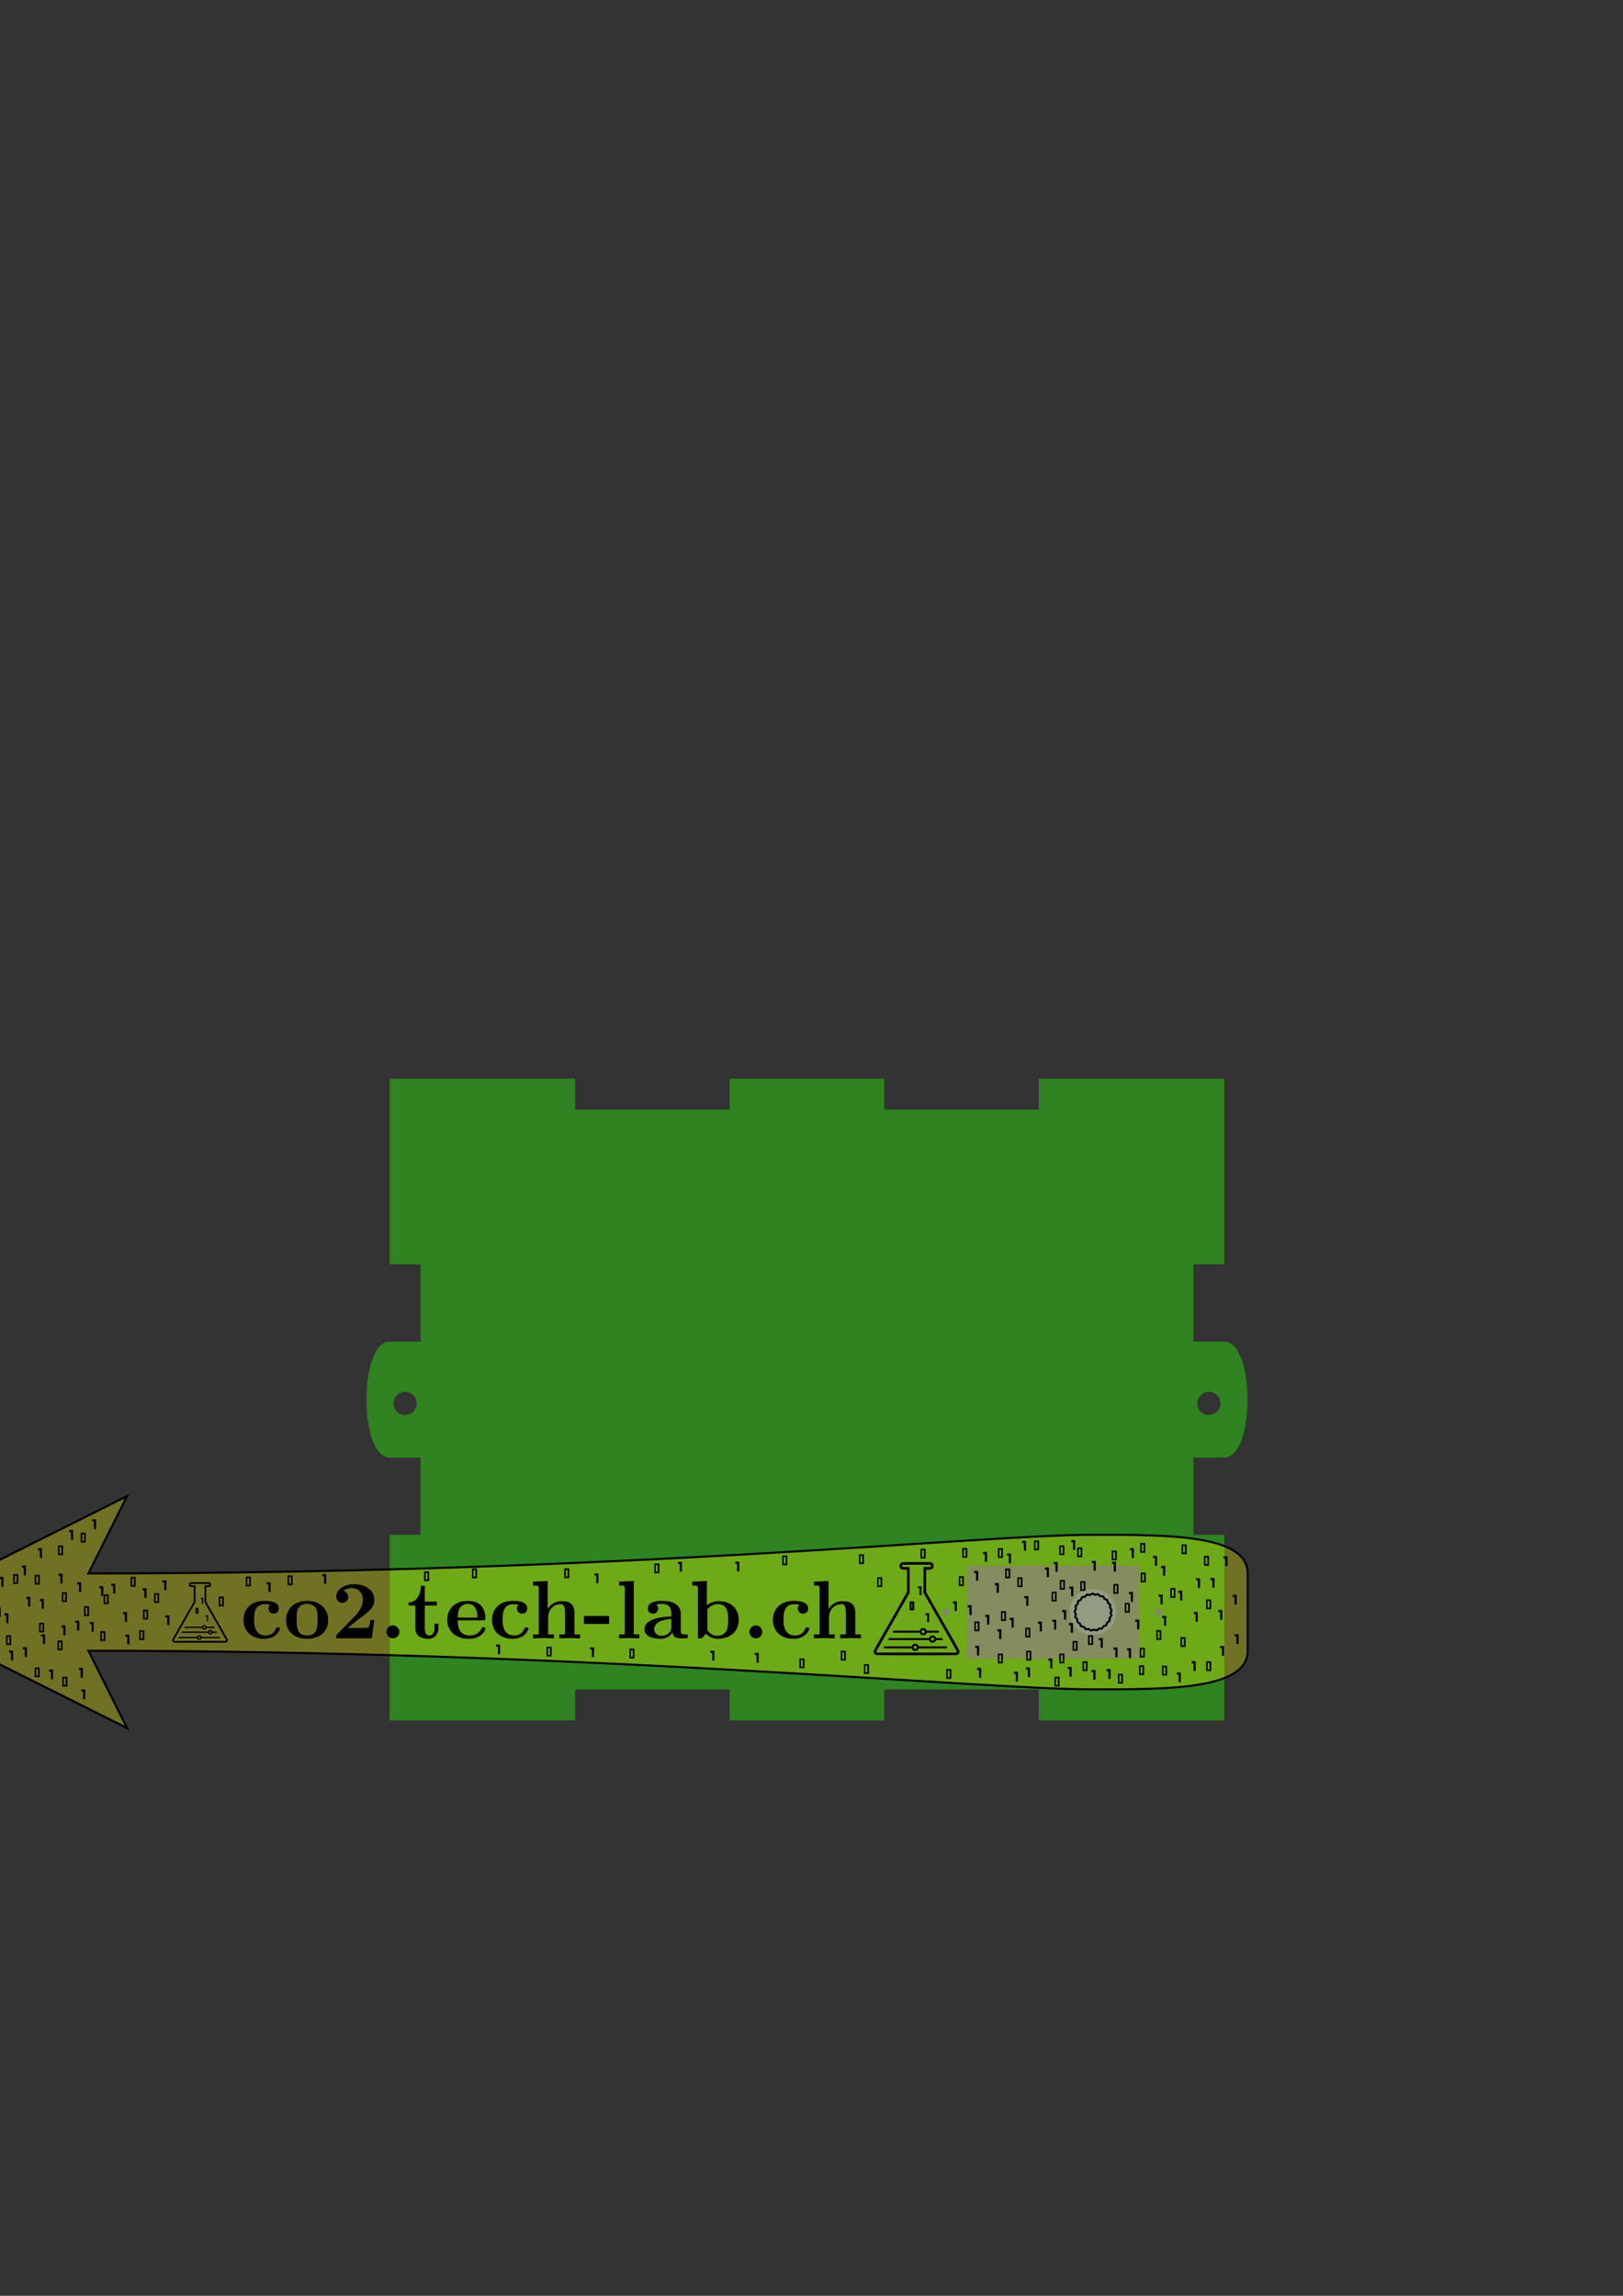 <?xml version="1.0" encoding="UTF-8" standalone="no"?>
<!-- Created with Inkscape (http://www.inkscape.org/) -->

<svg
   xmlns:dc="http://purl.org/dc/elements/1.1/"
   xmlns:cc="http://creativecommons.org/ns#"
   xmlns:rdf="http://www.w3.org/1999/02/22-rdf-syntax-ns#"
   xmlns:svg="http://www.w3.org/2000/svg"
   xmlns="http://www.w3.org/2000/svg"
   xmlns:xlink="http://www.w3.org/1999/xlink"
   xmlns:sodipodi="http://sodipodi.sourceforge.net/DTD/sodipodi-0.dtd"
   xmlns:inkscape="http://www.inkscape.org/namespaces/inkscape"
   width="210mm"
   height="297mm"
   viewBox="0 0 210 297"
   version="1.1"
   id="svg1515"
   inkscape:version="0.92.3 (2405546, 2018-03-11)"
   sodipodi:docname="ziffernblattvorlage.svg">
  <rect x="0" y="0" width="210" height="297" fill="#333333" stroke="none"/>
  <defs
     id="defs1509" />
  <sodipodi:namedview
     id="base"
     pagecolor="#ffffff"
     bordercolor="#666666"
     borderopacity="1.0"
     inkscape:pageopacity="0.0"
     inkscape:pageshadow="2"
     inkscape:zoom="0.98994949"
     inkscape:cx="401.66952"
     inkscape:cy="334.52511"
     inkscape:document-units="mm"
     inkscape:current-layer="layer1"
     showgrid="false"
     inkscape:window-width="1920"
     inkscape:window-height="1021"
     inkscape:window-x="0"
     inkscape:window-y="0"
     inkscape:window-maximized="1" />
  <g
     inkscape:label="Layer 1"
     inkscape:groupmode="layer"
     id="layer1">
    <path
       id="rect2165"
       d="m 50.416,139.556 v 24 h 4 v 10 h -4 c -4,8e-5 -4,15 0,15 h 4 v 10 h -4 v 24 h 4 10 7.789 2.211 v -4 h 20 v 4 h 20 v -4 h 20 v 4 h 10 10 4 v -24 h -4 v -10 h 4 c 4,-4e-5 4,-15 0,-15 h -4 v -10 h 4 v -24 h -4 -10 -10 v 4 h -20 v -4 H 94.416 v 4 h -20 v -4 h -10 -10 z m 2,40.5 c 0.829,-1e-4 1.5,0.672 1.5,1.5 9e-5,0.829 -0.672,1.5 -1.5,1.5 -0.829,9e-5 -1.5,-0.672 -1.5,-1.5 -9e-5,-0.829 0.672,-1.5 1.5,-1.5 z m 104,0 c 0.829,-1.1e-4 1.5,0.672 1.5,1.5 9e-5,0.829 -0.672,1.5 -1.5,1.5 -0.829,9e-5 -1.5,-0.672 -1.5,-1.5 -9e-5,-0.829 0.672,-1.5 1.5,-1.5 z m -31.3,22.5 h 22.3 v 12 h -22.3 z m -2.7,5.5 a 0.5,0.5 0 0 1 0.5,0.5 0.5,0.5 0 0 1 -0.5,0.5 0.5,0.5 0 0 1 -0.5,-0.5 0.5,0.5 0 0 1 0.5,-0.5 z m 27.5,0 a 0.5,0.5 0 0 1 0.5,0.5 0.5,0.5 0 0 1 -0.5,0.5 0.5,0.5 0 0 1 -0.5,-0.5 0.5,0.5 0 0 1 0.5,-0.5 z"
       style="opacity:0.852;fill:#2bee0b;fill-opacity:0.502;fill-rule:evenodd;stroke:none;stroke-width:1;stroke-linecap:round;stroke-linejoin:round;stroke-miterlimit:4;stroke-dasharray:none;stroke-opacity:1"
       inkscape:connector-curvature="0" />
    <g
       id="g842"
       transform="matrix(-1,0,0,1,256.416,91.556)">
      <path
         inkscape:connector-curvature="0"
         id="path834"
         style="opacity:0.852;fill:#7c90ff;fill-opacity:0.498;fill-rule:evenodd;stroke:none;stroke-width:2.6;stroke-linecap:round;stroke-linejoin:round;stroke-miterlimit:4;stroke-dasharray:none;stroke-opacity:1"
         d="m 134.5,117 a 0.5,0.5 0 0 1 -0.5,0.5 0.5,0.5 0 0 1 -0.5,-0.5 0.5,0.5 0 0 1 0.5,-0.5 0.5,0.5 0 0 1 0.5,0.5 z m -27.5,0 a 0.5,0.5 0 0 1 -0.5,0.5 0.5,0.5 0 0 1 -0.5,-0.5 0.5,0.5 0 0 1 0.5,-0.5 0.5,0.5 0 0 1 0.5,0.5 z m 2,-6 h 22.3 v 12 H 109 Z" />
      <circle
         r="3"
         cy="117"
         cx="115"
         id="path836"
         style="opacity:0.852;fill:#7c90ff;fill-opacity:0.498;fill-rule:evenodd;stroke:none;stroke-width:2.6;stroke-linecap:round;stroke-linejoin:round;stroke-miterlimit:4;stroke-dasharray:none;stroke-opacity:1" />
    </g>
    <g
       id="g3770"
       transform="translate(-50.426,-28.851)">
      <path
         sodipodi:nodetypes="cccccccccc"
         inkscape:connector-curvature="0"
         id="path866"
         d="m 36.862,237.399 30,-15 -5,10 c 70,0 115,-5 130,-5 10,0 20,0 20,5 v 10 c 0,5 -10,5 -20,5 -15,0 -65,-5 -130,-5 l 5,10 z"
         style="fill:#fcff00;fill-opacity:0.308;stroke:#000000;stroke-width:0.265px;stroke-linecap:butt;stroke-linejoin:miter;stroke-opacity:1" />
      <g
         transform="translate(16.883,404.79)"
         id="g1385">
        <path
           id="path965"
           style="fill:#000000;stroke-width:0.014"
           d="m 59.67,-168.767 v -0.291 h -0.069 -0.069 v -0.083 -0.083 h 0.152 0.152 v 0.374 0.374 h -0.083 -0.083 z m -0.61,1.192 c 0,-0.199 -0.001,-0.208 -0.028,-0.208 -0.026,0 -0.028,0.009 -0.028,0.208 0,0.199 0.001,0.208 0.028,0.208 0.026,0 0.028,-0.009 0.028,-0.208 z m -0.222,0 v -0.374 h 0.194 0.194 v 0.374 0.374 h -0.194 -0.194 z m 1.469,1.067 v -0.291 h -0.069 -0.069 v -0.083 -0.083 h 0.152 0.152 v 0.374 0.374 h -0.083 -0.083 z m -0.236,1.185 c 0.049,-0.049 0.048,-0.132 -0.004,-0.183 -0.084,-0.084 -0.224,-0.026 -0.224,0.092 0,0.124 0.139,0.179 0.228,0.091 z m -0.228,0.189 c -0.063,-0.029 -0.141,-0.11 -0.154,-0.161 l -0.009,-0.034 H 58.56 57.439 v -0.083 -0.083 h 1.121 1.121 l 0.009,-0.034 c 0.013,-0.051 0.091,-0.133 0.154,-0.161 0.032,-0.015 0.088,-0.025 0.132,-0.025 0.044,0 0.1,0.011 0.132,0.025 0.063,0.029 0.141,0.11 0.154,0.161 l 0.009,0.034 h 0.511 0.511 v 0.083 0.083 h -0.511 -0.511 l -0.009,0.034 c -0.013,0.051 -0.091,0.133 -0.154,0.161 -0.032,0.015 -0.088,0.025 -0.132,0.025 -0.044,0 -0.1,-0.011 -0.132,-0.025 z m 1.018,0.434 c 0.049,-0.049 0.048,-0.132 -0.004,-0.183 -0.084,-0.084 -0.224,-0.026 -0.224,0.092 0,0.124 0.139,0.179 0.228,0.091 z m -0.228,0.189 c -0.063,-0.029 -0.141,-0.11 -0.154,-0.161 l -0.009,-0.034 h -1.703 -1.703 v -0.083 -0.083 h 1.703 1.703 l 0.009,-0.034 c 0.013,-0.051 0.091,-0.133 0.154,-0.161 0.032,-0.015 0.088,-0.025 0.132,-0.025 0.044,0 0.1,0.011 0.132,0.025 0.063,0.029 0.141,0.11 0.154,0.161 l 0.009,0.034 h 0.276 0.276 v 0.083 0.083 h -0.276 -0.276 l -0.009,0.034 c -0.013,0.051 -0.091,0.133 -0.154,0.161 -0.032,0.015 -0.088,0.025 -0.132,0.025 -0.044,0 -0.1,-0.011 -0.132,-0.025 z m -1.227,0.504 c 0.049,-0.049 0.048,-0.132 -0.004,-0.183 -0.084,-0.084 -0.224,-0.026 -0.224,0.092 0,0.124 0.139,0.179 0.228,0.091 z m -0.228,0.189 c -0.063,-0.029 -0.141,-0.11 -0.154,-0.161 l -0.009,-0.034 h -1.169 -1.17 v -0.083 -0.083 h 1.17 1.17 l 0.009,-0.034 c 0.013,-0.051 0.091,-0.133 0.154,-0.161 0.032,-0.015 0.088,-0.025 0.132,-0.025 0.044,0 0.1,0.011 0.132,0.025 0.063,0.029 0.141,0.11 0.154,0.161 l 0.009,0.034 h 1.19 1.19 v 0.083 0.083 H 60.794 59.604 l -0.009,0.034 c -0.013,0.051 -0.091,0.133 -0.154,0.161 -0.032,0.015 -0.088,0.025 -0.132,0.025 -0.044,0 -0.1,-0.011 -0.132,-0.025 z m 3.59,0.13 c 0.019,-0.019 0.034,-0.046 0.034,-0.06 0,-0.015 -0.63,-1.129 -1.4,-2.476 l -1.4,-2.45 v -1.086 -1.086 h 0.285 0.285 l 0.035,-0.035 c 0.041,-0.041 0.037,-0.094 -0.011,-0.134 -0.027,-0.023 -0.103,-0.024 -1.176,-0.024 -1.072,0 -1.149,0.002 -1.176,0.024 -0.048,0.04 -0.052,0.093 -0.011,0.134 l 0.035,0.035 h 0.285 0.285 v 1.086 1.086 l -1.4,2.45 c -0.77,1.347 -1.4,2.462 -1.4,2.476 0,0.015 0.015,0.042 0.034,0.06 l 0.034,0.034 h 3.313 3.313 z m -6.748,0.235 c -0.068,-0.024 -0.139,-0.093 -0.177,-0.17 -0.023,-0.047 -0.028,-0.079 -0.024,-0.146 0.005,-0.085 0.016,-0.104 1.401,-2.528 l 1.396,-2.442 v -0.942 -0.942 H 58.422 c -0.21,0 -0.25,-0.009 -0.329,-0.076 -0.072,-0.061 -0.106,-0.138 -0.106,-0.243 0,-0.141 0.059,-0.232 0.186,-0.29 0.061,-0.028 0.084,-0.028 1.247,-0.028 1.163,0 1.186,4.5e-4 1.247,0.028 0.127,0.058 0.186,0.149 0.186,0.29 0,0.105 -0.034,0.182 -0.106,0.243 -0.079,0.067 -0.119,0.076 -0.329,0.076 h -0.194 v 0.942 0.942 l 1.396,2.442 c 1.385,2.424 1.396,2.443 1.401,2.528 0.004,0.068 -8.67e-4,0.099 -0.025,0.148 -0.038,0.078 -0.122,0.155 -0.19,0.174 -0.037,0.01 -1.079,0.015 -3.393,0.014 -2.805,-4.5e-4 -3.348,-0.003 -3.394,-0.02 z"
           inkscape:connector-curvature="0" />
        <path
           inkscape:connector-curvature="0"
           id="path1363"
           style="font-style:normal;font-variant:normal;font-weight:bold;font-stretch:normal;font-size:medium;line-height:1;font-family:'Latin Modern Roman';-inkscape-font-specification:'Latin Modern Roman,  Bold';letter-spacing:0.1px;word-spacing:0px;fill:#000000;fill-opacity:1;stroke:none;stroke-width:1.002"
           d="m 144.946,-163.998 v -0.502 h -0.737 v -2.767 c 0,-1.122 -0.577,-1.538 -1.645,-1.538 -1.026,0 -1.571,0.62 -1.806,1.026 h -0.011 v -3.633 l -1.891,0.086 v 0.502 c 0.662,0 0.737,0 0.737,0.417 v 5.908 h -0.737 v 0.502 l 1.346,-0.032 1.346,0.032 v -0.502 h -0.737 v -2.233 c 0,-1.165 0.919,-1.688 1.592,-1.688 0.363,0 0.588,0.224 0.588,1.036 v 2.885 h -0.737 v 0.502 l 1.346,-0.032 z m -6.697,-1.25 c 0,-0.15 -0.15,-0.15 -0.256,-0.15 -0.192,0 -0.203,0.021 -0.256,0.16 -0.278,0.673 -0.791,0.876 -1.335,0.876 -1.485,0 -1.485,-1.571 -1.485,-2.062 0,-0.598 0,-1.987 1.378,-1.987 0.374,0 0.556,0.032 0.694,0.064 -0.192,0.171 -0.214,0.395 -0.214,0.491 0,0.47 0.374,0.673 0.662,0.673 0.331,0 0.673,-0.224 0.673,-0.673 0,-0.919 -1.239,-0.983 -1.859,-0.983 -1.912,0 -2.703,1.229 -2.703,2.468 0,1.421 1.004,2.436 2.65,2.436 1.731,0 2.051,-1.239 2.051,-1.314 z m -6.076,0.417 c 0,-0.459 -0.374,-0.833 -0.833,-0.833 -0.459,0 -0.833,0.374 -0.833,0.833 0,0.459 0.374,0.833 0.833,0.833 0.459,0 0.833,-0.374 0.833,-0.833 z m -3.045,-1.549 c 0,-1.421 -1.004,-2.425 -2.553,-2.425 -0.78,0 -1.314,0.31 -1.571,0.524 v -3.13 l -1.891,0.086 v 0.502 c 0.662,0 0.737,0 0.737,0.417 v 6.41 h 0.502 c 0.171,-0.203 0.353,-0.395 0.524,-0.598 0.086,0.086 0.609,0.662 1.56,0.662 1.592,0 2.692,-0.962 2.692,-2.447 z m -1.368,0 c 0,0.502 0,1.09 -0.278,1.506 -0.31,0.438 -0.801,0.556 -1.143,0.556 -0.748,0 -1.165,-0.577 -1.271,-0.737 v -2.682 c 0.288,-0.374 0.801,-0.684 1.389,-0.684 1.303,0 1.303,1.293 1.303,2.041 z m -5.203,2.126 c 0,-0.246 -0.139,-0.246 -0.278,-0.246 -0.652,-0.011 -0.652,-0.15 -0.652,-0.395 v -2.297 c 0,-0.951 -0.759,-1.645 -2.35,-1.645 -0.609,0 -1.912,0.043 -1.912,0.983 0,0.47 0.374,0.673 0.662,0.673 0.331,0 0.673,-0.224 0.673,-0.673 0,-0.321 -0.203,-0.502 -0.235,-0.524 0.299,-0.064 0.641,-0.075 0.769,-0.075 0.801,0 1.175,0.449 1.175,1.261 v 0.363 c -0.759,0.032 -3.472,0.128 -3.472,1.677 0,1.026 1.325,1.218 2.062,1.218 0.855,0 1.357,-0.438 1.592,-0.887 0,0.331 0,0.823 1.111,0.823 h 0.513 c 0.214,0 0.342,0 0.342,-0.256 z m -2.147,-1.229 c 0,1.026 -0.983,1.165 -1.25,1.165 -0.545,0 -0.972,-0.374 -0.972,-0.844 0,-1.154 1.688,-1.303 2.222,-1.336 z m -4.132,1.485 v -0.502 h -0.737 v -6.913 l -1.891,0.086 v 0.502 c 0.662,0 0.737,0 0.737,0.417 v 5.908 h -0.737 v 0.502 l 1.314,-0.032 z m -3.923,-1.859 v -1.036 h -3.259 v 1.036 z m -3.751,1.859 v -0.502 h -0.737 v -2.767 c 0,-1.122 -0.577,-1.538 -1.645,-1.538 -1.026,0 -1.571,0.62 -1.806,1.026 h -0.011 v -3.633 l -1.891,0.086 v 0.502 c 0.662,0 0.737,0 0.737,0.417 v 5.908 h -0.737 v 0.502 l 1.346,-0.032 1.346,0.032 v -0.502 h -0.737 v -2.233 c 0,-1.165 0.919,-1.688 1.592,-1.688 0.363,0 0.588,0.224 0.588,1.036 v 2.885 h -0.737 v 0.502 l 1.346,-0.032 z m -6.697,-1.25 c 0,-0.15 -0.15,-0.15 -0.256,-0.15 -0.192,0 -0.203,0.021 -0.256,0.16 -0.278,0.673 -0.791,0.876 -1.335,0.876 -1.485,0 -1.485,-1.571 -1.485,-2.062 0,-0.598 0,-1.987 1.378,-1.987 0.374,0 0.556,0.032 0.694,0.064 -0.192,0.171 -0.214,0.395 -0.214,0.491 0,0.47 0.374,0.673 0.662,0.673 0.331,0 0.673,-0.224 0.673,-0.673 0,-0.919 -1.239,-0.983 -1.859,-0.983 -1.912,0 -2.703,1.229 -2.703,2.468 0,1.421 1.004,2.436 2.65,2.436 1.731,0 2.051,-1.239 2.051,-1.314 z m -5.563,0 c 0,-0.192 -0.203,-0.192 -0.256,-0.192 -0.182,0 -0.203,0.053 -0.267,0.224 -0.224,0.513 -0.833,0.855 -1.528,0.855 -1.506,0 -1.517,-1.421 -1.517,-1.966 h 3.227 c 0.235,0 0.342,0 0.342,-0.288 0,-0.331 -0.064,-1.111 -0.598,-1.645 -0.395,-0.385 -0.962,-0.577 -1.699,-0.577 -1.709,0 -2.639,1.1 -2.639,2.436 0,1.432 1.068,2.468 2.789,2.468 1.688,0 2.147,-1.133 2.147,-1.314 z m -1.015,-1.432 h -2.553 c 0.021,-0.417 0.032,-0.865 0.256,-1.218 0.278,-0.427 0.705,-0.556 1.015,-0.556 1.25,0 1.271,1.4 1.282,1.774 z m -5.06,1.357 v -0.566 h -0.502 v 0.545 c 0,0.727 -0.342,0.983 -0.641,0.983 -0.62,0 -0.62,-0.684 -0.62,-0.93 v -2.949 h 1.56 v -0.502 h -1.56 v -2.041 h -0.502 c -0.011,1.068 -0.534,2.126 -1.592,2.158 v 0.385 h 0.876 v 2.927 c 0,1.143 0.93,1.378 1.688,1.378 0.812,0 1.293,-0.609 1.293,-1.389 z m -5.051,0.491 c 0,-0.459 -0.374,-0.833 -0.833,-0.833 -0.459,0 -0.833,0.374 -0.833,0.833 0,0.459 0.374,0.833 0.833,0.833 0.459,0 0.833,-0.374 0.833,-0.833 z m -3.244,-1.538 h -0.502 c -0.032,0.214 -0.128,0.897 -0.278,0.972 -0.118,0.064 -0.919,0.064 -1.09,0.064 h -1.571 c 0.502,-0.417 1.058,-0.876 1.538,-1.229 1.218,-0.897 1.902,-1.4 1.902,-2.415 0,-1.229 -1.111,-2.019 -2.618,-2.019 -1.293,0 -2.297,0.662 -2.297,1.624 0,0.63 0.513,0.791 0.769,0.791 0.342,0 0.769,-0.235 0.769,-0.769 0,-0.556 -0.449,-0.727 -0.609,-0.769 0.31,-0.256 0.716,-0.374 1.1,-0.374 0.919,0 1.41,0.727 1.41,1.528 0,0.737 -0.406,1.464 -1.154,2.222 l -2.147,2.19 c -0.139,0.128 -0.139,0.15 -0.139,0.363 v 0.192 h 4.583 z m -5.968,0.043 c 0,-1.432 -0.983,-2.511 -2.724,-2.511 -1.752,0 -2.724,1.09 -2.724,2.511 0,1.325 0.94,2.393 2.724,2.393 1.795,0 2.724,-1.079 2.724,-2.393 z m -1.368,-0.118 c 0,0.93 0,2.083 -1.357,2.083 -1.357,0 -1.357,-1.154 -1.357,-2.083 0,-0.481 0,-1.026 0.182,-1.389 0.203,-0.395 0.652,-0.62 1.175,-0.62 0.449,0 0.897,0.171 1.133,0.545 0.224,0.363 0.224,0.951 0.224,1.464 z m -4.884,1.197 c 0,-0.15 -0.15,-0.15 -0.256,-0.15 -0.192,0 -0.203,0.021 -0.256,0.16 -0.278,0.673 -0.791,0.876 -1.336,0.876 -1.485,0 -1.485,-1.571 -1.485,-2.062 0,-0.598 0,-1.987 1.378,-1.987 0.374,0 0.556,0.032 0.694,0.064 -0.192,0.171 -0.214,0.395 -0.214,0.491 0,0.47 0.374,0.673 0.662,0.673 0.331,0 0.673,-0.224 0.673,-0.673 0,-0.919 -1.239,-0.983 -1.859,-0.983 -1.912,0 -2.703,1.229 -2.703,2.468 0,1.421 1.004,2.436 2.65,2.436 1.731,0 2.051,-1.239 2.051,-1.314 z" />
        <use
           x="0"
           y="0"
           xlink:href="#path965"
           id="use1329"
           transform="matrix(1.54,0,0,1.54,60.631,89.882)"
           width="100%"
           height="100%" />
      </g>
      <use
         transform="translate(-141.982,-9.234)"
         height="100%"
         width="100%"
         y="0"
         x="0"
         xlink:href="#path951"
         inkscape:spray-origin="#path951"
         id="use1395" />
      <use
         transform="translate(-141.752,-2.674)"
         height="100%"
         width="100%"
         y="0"
         x="0"
         xlink:href="#path951"
         inkscape:spray-origin="#path951"
         id="use1397" />
      <use
         transform="translate(-143.502,-2.949)"
         height="100%"
         width="100%"
         y="0"
         x="0"
         xlink:href="#path951"
         inkscape:spray-origin="#path951"
         id="use1399" />
      <use
         transform="translate(-139.328,-5.933)"
         height="100%"
         width="100%"
         y="0"
         x="0"
         xlink:href="#path951"
         inkscape:spray-origin="#path951"
         id="use1401" />
      <use
         transform="translate(-136.912,-4.828)"
         height="100%"
         width="100%"
         y="0"
         x="0"
         xlink:href="#path951"
         inkscape:spray-origin="#path951"
         id="use1403" />
      <use
         transform="translate(-157.311,-1.858)"
         height="100%"
         width="100%"
         y="0"
         x="0"
         xlink:href="#path951"
         inkscape:spray-origin="#path951"
         id="use1405" />
      <use
         transform="translate(-147.982,2.029)"
         height="100%"
         width="100%"
         y="0"
         x="0"
         xlink:href="#path951"
         inkscape:spray-origin="#path951"
         id="use1407" />
      <use
         transform="translate(-152.88,0.117)"
         height="100%"
         width="100%"
         y="0"
         x="0"
         xlink:href="#path951"
         inkscape:spray-origin="#path951"
         id="use1409" />
      <use
         transform="translate(-151.243,-3.67)"
         height="100%"
         width="100%"
         y="0"
         x="0"
         xlink:href="#path951"
         inkscape:spray-origin="#path951"
         id="use1411" />
      <use
         transform="translate(-145.717,4.011)"
         height="100%"
         width="100%"
         y="0"
         x="0"
         xlink:href="#path951"
         inkscape:spray-origin="#path951"
         id="use1413" />
      <use
         transform="translate(-143.925,3.574)"
         height="100%"
         width="100%"
         y="0"
         x="0"
         xlink:href="#path951"
         inkscape:spray-origin="#path951"
         id="use1415" />
      <use
         transform="translate(-146.966,-5.516)"
         height="100%"
         width="100%"
         y="0"
         x="0"
         xlink:href="#path951"
         inkscape:spray-origin="#path951"
         id="use1417" />
      <use
         transform="translate(-150.907,2.179)"
         height="100%"
         width="100%"
         y="0"
         x="0"
         xlink:href="#path951"
         inkscape:spray-origin="#path951"
         id="use1419" />
      <use
         transform="translate(-137.954,-11.592)"
         height="100%"
         width="100%"
         y="0"
         x="0"
         xlink:href="#path951"
         inkscape:spray-origin="#path951"
         id="use1421" />
      <use
         transform="translate(-144.054,-6.983)"
         height="100%"
         width="100%"
         y="0"
         x="0"
         xlink:href="#path951"
         inkscape:spray-origin="#path951"
         id="use1423" />
      <use
         transform="translate(-138.942,0.755)"
         height="100%"
         width="100%"
         y="0"
         x="0"
         xlink:href="#path951"
         inkscape:spray-origin="#path951"
         id="use1425" />
      <use
         transform="translate(-136.385,9.035)"
         height="100%"
         width="100%"
         y="0"
         x="0"
         xlink:href="#path951"
         inkscape:spray-origin="#path951"
         id="use1427" />
      <use
         transform="translate(-136.701,6.257)"
         height="100%"
         width="100%"
         y="0"
         x="0"
         xlink:href="#path951"
         inkscape:spray-origin="#path951"
         id="use1429" />
      <use
         transform="translate(-130.982,-0.971)"
         height="100%"
         width="100%"
         y="0"
         x="0"
         xlink:href="#path951"
         inkscape:spray-origin="#path951"
         id="use1431" />
      <use
         transform="translate(-137.161,0.141)"
         height="100%"
         width="100%"
         y="0"
         x="0"
         xlink:href="#path951"
         inkscape:spray-origin="#path951"
         id="use1433" />
      <use
         transform="translate(-128.454,-4.054)"
         height="100%"
         width="100%"
         y="0"
         x="0"
         xlink:href="#path951"
         inkscape:spray-origin="#path951"
         id="use1435" />
      <use
         transform="translate(-130.675,1.944)"
         height="100%"
         width="100%"
         y="0"
         x="0"
         xlink:href="#path951"
         inkscape:spray-origin="#path951"
         id="use1437" />
      <use
         transform="translate(-125.889,-5.079)"
         height="100%"
         width="100%"
         y="0"
         x="0"
         xlink:href="#path951"
         inkscape:spray-origin="#path951"
         id="use1439" />
      <use
         transform="translate(-132.497,-4.633)"
         height="100%"
         width="100%"
         y="0"
         x="0"
         xlink:href="#path951"
         inkscape:spray-origin="#path951"
         id="use1441" />
      <use
         transform="translate(-140.553,6.461)"
         height="100%"
         width="100%"
         y="0"
         x="0"
         xlink:href="#path951"
         inkscape:spray-origin="#path951"
         id="use1443" />
      <use
         transform="translate(-141.582,1.912)"
         height="100%"
         width="100%"
         y="0"
         x="0"
         xlink:href="#path951"
         inkscape:spray-origin="#path951"
         id="use1445" />
      <use
         transform="translate(-135.293,0.306)"
         height="100%"
         width="100%"
         y="0"
         x="0"
         xlink:href="#path951"
         inkscape:spray-origin="#path951"
         id="use1447" />
      <use
         transform="translate(-148.737,-5.982)"
         height="100%"
         width="100%"
         y="0"
         x="0"
         xlink:href="#path951"
         inkscape:spray-origin="#path951"
         id="use1449" />
      <use
         transform="translate(-134.982,-12.971)"
         height="100%"
         width="100%"
         y="0"
         x="0"
         xlink:href="#path951"
         inkscape:spray-origin="#path951"
         id="use1451" />
      <use
         transform="translate(-146.326,-0.806)"
         height="100%"
         width="100%"
         y="0"
         x="0"
         xlink:href="#path951"
         inkscape:spray-origin="#path951"
         id="use1453" />
      <use
         transform="translate(-5.668,6.521)"
         height="100%"
         width="100%"
         y="0"
         x="0"
         xlink:href="#path951"
         inkscape:spray-origin="#path951"
         id="use1455" />
      <use
         transform="translate(-10.746,0.019)"
         height="100%"
         width="100%"
         y="0"
         x="0"
         xlink:href="#path951"
         inkscape:spray-origin="#path951"
         id="use1457" />
      <use
         transform="translate(5.367,6.846)"
         height="100%"
         width="100%"
         y="0"
         x="0"
         xlink:href="#path951"
         inkscape:spray-origin="#path951"
         id="use1461" />
      <use
         transform="translate(7.289,5.379)"
         height="100%"
         width="100%"
         y="0"
         x="0"
         xlink:href="#path951"
         inkscape:spray-origin="#path951"
         id="use1463" />
      <use
         transform="translate(10.962,3.423)"
         height="100%"
         width="100%"
         y="0"
         x="0"
         xlink:href="#path951"
         inkscape:spray-origin="#path951"
         id="use1465" />
      <use
         transform="translate(7.562,-0.985)"
         height="100%"
         width="100%"
         y="0"
         x="0"
         xlink:href="#path951"
         inkscape:spray-origin="#path951"
         id="use1467" />
      <use
         transform="translate(12.852,1.902)"
         height="100%"
         width="100%"
         y="0"
         x="0"
         xlink:href="#path951"
         inkscape:spray-origin="#path951"
         id="use1469" />
      <use
         transform="translate(5.556,-3.733)"
         height="100%"
         width="100%"
         y="0"
         x="0"
         xlink:href="#path951"
         inkscape:spray-origin="#path951"
         id="use1471" />
      <use
         transform="translate(3.474,-0.471)"
         height="100%"
         width="100%"
         y="0"
         x="0"
         xlink:href="#path951"
         inkscape:spray-origin="#path951"
         id="use1473" />
      <use
         transform="translate(10.737,-1.231)"
         height="100%"
         width="100%"
         y="0"
         x="0"
         xlink:href="#path951"
         inkscape:spray-origin="#path951"
         id="use1475" />
      <use
         transform="translate(-11.247,5.039)"
         height="100%"
         width="100%"
         y="0"
         x="0"
         xlink:href="#path951"
         inkscape:spray-origin="#path951"
         id="use1479" />
      <use
         transform="translate(-4.724,2.398)"
         height="100%"
         width="100%"
         y="0"
         x="0"
         xlink:href="#path951"
         inkscape:spray-origin="#path951"
         id="use1481" />
      <use
         transform="translate(-8.757,6.119)"
         height="100%"
         width="100%"
         y="0"
         x="0"
         xlink:href="#path951"
         inkscape:spray-origin="#path951"
         id="use1483" />
      <use
         transform="translate(3.018,-3.234)"
         height="100%"
         width="100%"
         y="0"
         x="0"
         xlink:href="#path951"
         inkscape:spray-origin="#path951"
         id="use1485" />
      <use
         transform="translate(-5.636,-7.593)"
         height="100%"
         width="100%"
         y="0"
         x="0"
         xlink:href="#path951"
         inkscape:spray-origin="#path951"
         id="use1489" />
      <use
         transform="translate(-8.536,-4.276)"
         height="100%"
         width="100%"
         y="0"
         x="0"
         xlink:href="#path951"
         inkscape:spray-origin="#path951"
         id="use1491" />
      <use
         transform="translate(-8.295,-10.28)"
         height="100%"
         width="100%"
         y="0"
         x="0"
         xlink:href="#path951"
         inkscape:spray-origin="#path951"
         id="use1493" />
      <use
         transform="translate(-8.588,0.441)"
         height="100%"
         width="100%"
         y="0"
         x="0"
         xlink:href="#path951"
         inkscape:spray-origin="#path951"
         id="use1495" />
      <use
         transform="translate(-12.6,0.267)"
         height="100%"
         width="100%"
         y="0"
         x="0"
         xlink:href="#path951"
         inkscape:spray-origin="#path951"
         id="use1497" />
      <use
         transform="translate(-14.355,-3.038)"
         height="100%"
         width="100%"
         y="0"
         x="0"
         xlink:href="#path951"
         inkscape:spray-origin="#path951"
         id="use1499" />
      <use
         transform="translate(-18.178,-4.719)"
         height="100%"
         width="100%"
         y="0"
         x="0"
         xlink:href="#path951"
         inkscape:spray-origin="#path951"
         id="use1501" />
      <use
         transform="translate(-10.567,-7.45)"
         height="100%"
         width="100%"
         y="0"
         x="0"
         xlink:href="#path951"
         inkscape:spray-origin="#path951"
         id="use1503" />
      <use
         transform="translate(-16.601,-8.552)"
         height="100%"
         width="100%"
         y="0"
         x="0"
         xlink:href="#path951"
         inkscape:spray-origin="#path951"
         id="use1505" />
      <use
         transform="translate(-16.254,-0.231)"
         height="100%"
         width="100%"
         y="0"
         x="0"
         xlink:href="#path951"
         inkscape:spray-origin="#path951"
         id="use1507" />
      <use
         transform="translate(-17.851,1.254)"
         height="100%"
         width="100%"
         y="0"
         x="0"
         xlink:href="#path951"
         inkscape:spray-origin="#path951"
         id="use1509" />
      <use
         transform="translate(3.346,-6.943)"
         height="100%"
         width="100%"
         y="0"
         x="0"
         xlink:href="#path951"
         inkscape:spray-origin="#path951"
         id="use1515" />
      <use
         transform="translate(11.411,-8.174)"
         height="100%"
         width="100%"
         y="0"
         x="0"
         xlink:href="#path951"
         inkscape:spray-origin="#path951"
         id="use1517" />
      <use
         transform="translate(9.727,-5.385)"
         height="100%"
         width="100%"
         y="0"
         x="0"
         xlink:href="#path951"
         inkscape:spray-origin="#path951"
         id="use1519" />
      <use
         transform="translate(-3.724,6.398)"
         height="100%"
         width="100%"
         y="0"
         x="0"
         xlink:href="#path951"
         inkscape:spray-origin="#path951"
         id="use1523" />
      <use
         transform="translate(-9.467,-1.251)"
         height="100%"
         width="100%"
         y="0"
         x="0"
         xlink:href="#path951"
         inkscape:spray-origin="#path951"
         id="use1525" />
      <use
         transform="translate(-15.701,6.749)"
         height="100%"
         width="100%"
         y="0"
         x="0"
         xlink:href="#path951"
         inkscape:spray-origin="#path951"
         id="use1527" />
      <use
         transform="translate(-20.724,3.398)"
         height="100%"
         width="100%"
         y="0"
         x="0"
         xlink:href="#path951"
         inkscape:spray-origin="#path951"
         id="use1529" />
      <use
         transform="translate(-20.458,6.253)"
         height="100%"
         width="100%"
         y="0"
         x="0"
         xlink:href="#path951"
         inkscape:spray-origin="#path951"
         id="use1531" />
      <use
         transform="translate(-19.414,-0.618)"
         height="100%"
         width="100%"
         y="0"
         x="0"
         xlink:href="#path951"
         inkscape:spray-origin="#path951"
         id="use1533" />
      <use
         transform="translate(-14.144,6.187)"
         height="100%"
         width="100%"
         y="0"
         x="0"
         xlink:href="#path951"
         inkscape:spray-origin="#path951"
         id="use1535" />
      <use
         transform="translate(-21.697,-1.854)"
         height="100%"
         width="100%"
         y="0"
         x="0"
         xlink:href="#path951"
         inkscape:spray-origin="#path951"
         id="use1537" />
      <use
         transform="translate(-20.849,-6.299)"
         height="100%"
         width="100%"
         y="0"
         x="0"
         xlink:href="#path951"
         inkscape:spray-origin="#path951"
         id="use1539" />
      <use
         transform="translate(-23.609,-2.358)"
         height="100%"
         width="100%"
         y="0"
         x="0"
         xlink:href="#path951"
         inkscape:spray-origin="#path951"
         id="use1541" />
      <use
         transform="translate(-11.701,-6.743)"
         height="100%"
         width="100%"
         y="0"
         x="0"
         xlink:href="#path951"
         inkscape:spray-origin="#path951"
         id="use1543" />
      <use
         transform="translate(-19.701,-8.743)"
         height="100%"
         width="100%"
         y="0"
         x="0"
         xlink:href="#path951"
         inkscape:spray-origin="#path951"
         id="use1545" />
      <use
         transform="translate(-14.66,-10.175)"
         height="100%"
         width="100%"
         y="0"
         x="0"
         xlink:href="#path951"
         inkscape:spray-origin="#path951"
         id="use1547" />
      <use
         transform="translate(12.607,-3.203)"
         height="100%"
         width="100%"
         y="0"
         x="0"
         xlink:href="#path951"
         inkscape:spray-origin="#path951"
         id="use1549" />
      <use
         transform="translate(7.858,-5.353)"
         height="100%"
         width="100%"
         y="0"
         x="0"
         xlink:href="#path951"
         inkscape:spray-origin="#path951"
         id="use1551" />
      <use
         transform="translate(-146.602,-3.884)"
         height="100%"
         width="100%"
         y="0"
         x="0"
         xlink:href="#path961"
         inkscape:spray-origin="#path961"
         id="use1553" />
      <use
         transform="translate(-142.901,0.278)"
         height="100%"
         width="100%"
         y="0"
         x="0"
         xlink:href="#path961"
         inkscape:spray-origin="#path961"
         id="use1555" />
      <use
         transform="translate(-139.382,-9.446)"
         height="100%"
         width="100%"
         y="0"
         x="0"
         xlink:href="#path961"
         inkscape:spray-origin="#path961"
         id="use1557" />
      <use
         transform="translate(-136.52,-7.639)"
         height="100%"
         width="100%"
         y="0"
         x="0"
         xlink:href="#path961"
         inkscape:spray-origin="#path961"
         id="use1559" />
      <use
         transform="translate(-142.893,-11.704)"
         height="100%"
         width="100%"
         y="0"
         x="0"
         xlink:href="#path961"
         inkscape:spray-origin="#path961"
         id="use1561" />
      <use
         transform="translate(-145.672,-11.792)"
         height="100%"
         width="100%"
         y="0"
         x="0"
         xlink:href="#path961"
         inkscape:spray-origin="#path961"
         id="use1563" />
      <use
         transform="translate(-150.602,-7.147)"
         height="100%"
         width="100%"
         y="0"
         x="0"
         xlink:href="#path961"
         inkscape:spray-origin="#path961"
         id="use1565" />
      <use
         transform="translate(-154.948,-8.515)"
         height="100%"
         width="100%"
         y="0"
         x="0"
         xlink:href="#path961"
         inkscape:spray-origin="#path961"
         id="use1567" />
      <use
         transform="translate(-142.322,-5.515)"
         height="100%"
         width="100%"
         y="0"
         x="0"
         xlink:href="#path961"
         inkscape:spray-origin="#path961"
         id="use1569" />
      <use
         transform="translate(-136.948,-17.147)"
         height="100%"
         width="100%"
         y="0"
         x="0"
         xlink:href="#path961"
         inkscape:spray-origin="#path961"
         id="use1571" />
      <use
         transform="translate(-139.878,-15.503)"
         height="100%"
         width="100%"
         y="0"
         x="0"
         xlink:href="#path961"
         inkscape:spray-origin="#path961"
         id="use1573" />
      <use
         transform="translate(-147.948,-7.515)"
         height="100%"
         width="100%"
         y="0"
         x="0"
         xlink:href="#path961"
         inkscape:spray-origin="#path961"
         id="use1575" />
      <use
         transform="translate(-139.322,1.485)"
         height="100%"
         width="100%"
         y="0"
         x="0"
         xlink:href="#path961"
         inkscape:spray-origin="#path961"
         id="use1577" />
      <use
         transform="translate(-139.947,-3.199)"
         height="100%"
         width="100%"
         y="0"
         x="0"
         xlink:href="#path961"
         inkscape:spray-origin="#path961"
         id="use1579" />
      <use
         transform="translate(-134.405,-4.405)"
         height="100%"
         width="100%"
         y="0"
         x="0"
         xlink:href="#path961"
         inkscape:spray-origin="#path961"
         id="use1581" />
      <use
         transform="translate(-133.971,-9.17)"
         height="100%"
         width="100%"
         y="0"
         x="0"
         xlink:href="#path961"
         inkscape:spray-origin="#path961"
         id="use1583" />
      <use
         transform="translate(-129.366,-4.522)"
         height="100%"
         width="100%"
         y="0"
         x="0"
         xlink:href="#path961"
         inkscape:spray-origin="#path961"
         id="use1585" />
      <use
         transform="translate(-127.448,-9.331)"
         height="100%"
         width="100%"
         y="0"
         x="0"
         xlink:href="#path961"
         inkscape:spray-origin="#path961"
         id="use1587" />
      <use
         transform="translate(-130.491,-11.434)"
         height="100%"
         width="100%"
         y="0"
         x="0"
         xlink:href="#path961"
         inkscape:spray-origin="#path961"
         id="use1589" />
      <use
         transform="translate(-6.598,-3.9)"
         height="100%"
         width="100%"
         y="0"
         x="0"
         xlink:href="#path961"
         inkscape:spray-origin="#path961"
         id="use1591" />
      <use
         transform="translate(-18.275,-1.515)"
         height="100%"
         width="100%"
         y="0"
         x="0"
         xlink:href="#path961"
         inkscape:spray-origin="#path961"
         id="use1593" />
      <use
         transform="translate(-10.322,-1.515)"
         height="100%"
         width="100%"
         y="0"
         x="0"
         xlink:href="#path961"
         inkscape:spray-origin="#path961"
         id="use1595" />
      <use
         transform="translate(-8.602,-3.147)"
         height="100%"
         width="100%"
         y="0"
         x="0"
         xlink:href="#path961"
         inkscape:spray-origin="#path961"
         id="use1597" />
      <use
         transform="translate(-2.737,1.101)"
         height="100%"
         width="100%"
         y="0"
         x="0"
         xlink:href="#path961"
         inkscape:spray-origin="#path961"
         id="use1599" />
      <use
         transform="translate(-10.948,1.485)"
         height="100%"
         width="100%"
         y="0"
         x="0"
         xlink:href="#path961"
         inkscape:spray-origin="#path961"
         id="use1601" />
      <use
         transform="translate(5.363,-3.637)"
         height="100%"
         width="100%"
         y="0"
         x="0"
         xlink:href="#path961"
         inkscape:spray-origin="#path961"
         id="use1605" />
      <use
         transform="translate(2.224,-4.551)"
         height="100%"
         width="100%"
         y="0"
         x="0"
         xlink:href="#path961"
         inkscape:spray-origin="#path961"
         id="use1607" />
      <use
         transform="translate(4.046,-9.992)"
         height="100%"
         width="100%"
         y="0"
         x="0"
         xlink:href="#path961"
         inkscape:spray-origin="#path961"
         id="use1609" />
      <use
         transform="translate(-7.602,-10.884)"
         height="100%"
         width="100%"
         y="0"
         x="0"
         xlink:href="#path961"
         inkscape:spray-origin="#path961"
         id="use1615" />
      <use
         transform="translate(-10.322,-15.515)"
         height="100%"
         width="100%"
         y="0"
         x="0"
         xlink:href="#path961"
         inkscape:spray-origin="#path961"
         id="use1619" />
      <use
         transform="translate(-10.251,-11.037)"
         height="100%"
         width="100%"
         y="0"
         x="0"
         xlink:href="#path961"
         inkscape:spray-origin="#path961"
         id="use1621" />
      <use
         transform="translate(-15.745,-11.379)"
         height="100%"
         width="100%"
         y="0"
         x="0"
         xlink:href="#path961"
         inkscape:spray-origin="#path961"
         id="use1623" />
      <use
         transform="translate(-18.269,-15.146)"
         height="100%"
         width="100%"
         y="0"
         x="0"
         xlink:href="#path961"
         inkscape:spray-origin="#path961"
         id="use1625" />
      <use
         transform="translate(-13.602,-16.147)"
         height="100%"
         width="100%"
         y="0"
         x="0"
         xlink:href="#path961"
         inkscape:spray-origin="#path961"
         id="use1627" />
      <use
         transform="translate(-17.322,-12.515)"
         height="100%"
         width="100%"
         y="0"
         x="0"
         xlink:href="#path961"
         inkscape:spray-origin="#path961"
         id="use1629" />
      <use
         transform="translate(-14.726,-4.865)"
         height="100%"
         width="100%"
         y="0"
         x="0"
         xlink:href="#path961"
         inkscape:spray-origin="#path961"
         id="use1631" />
      <use
         transform="translate(-23.322,-11.515)"
         height="100%"
         width="100%"
         y="0"
         x="0"
         xlink:href="#path961"
         inkscape:spray-origin="#path961"
         id="use1633" />
      <use
         transform="translate(-21.312,-5.666)"
         height="100%"
         width="100%"
         y="0"
         x="0"
         xlink:href="#path961"
         inkscape:spray-origin="#path961"
         id="use1635" />
      <use
         transform="translate(-17.872,-7.002)"
         height="100%"
         width="100%"
         y="0"
         x="0"
         xlink:href="#path961"
         inkscape:spray-origin="#path961"
         id="use1637" />
      <use
         transform="translate(-14.602,-1.884)"
         height="100%"
         width="100%"
         y="0"
         x="0"
         xlink:href="#path961"
         inkscape:spray-origin="#path961"
         id="use1639" />
      <use
         transform="translate(-11.322,-9.515)"
         height="100%"
         width="100%"
         y="0"
         x="0"
         xlink:href="#path961"
         inkscape:spray-origin="#path961"
         id="use1641" />
      <use
         transform="translate(8.678,-0.515)"
         height="100%"
         width="100%"
         y="0"
         x="0"
         xlink:href="#path961"
         inkscape:spray-origin="#path961"
         id="use1643" />
      <use
         transform="translate(2.97,0.059)"
         height="100%"
         width="100%"
         y="0"
         x="0"
         xlink:href="#path961"
         inkscape:spray-origin="#path961"
         id="use1645" />
      <use
         transform="translate(-33.891,-11.383)"
         height="100%"
         width="100%"
         y="0"
         x="0"
         xlink:href="#path961"
         inkscape:spray-origin="#path961"
         id="use1647" />
      <use
         transform="translate(8.398,-14.147)"
         height="100%"
         width="100%"
         y="0"
         x="0"
         xlink:href="#path961"
         inkscape:spray-origin="#path961"
         id="use1651" />
      <use
         transform="translate(-8.004,-15.247)"
         height="100%"
         width="100%"
         y="0"
         x="0"
         xlink:href="#path961"
         inkscape:spray-origin="#path961"
         id="use1653" />
      <use
         transform="translate(5.5,-15.637)"
         height="100%"
         width="100%"
         y="0"
         x="0"
         xlink:href="#path961"
         inkscape:spray-origin="#path961"
         id="use1657" />
      <use
         transform="translate(8.678,-8.515)"
         height="100%"
         width="100%"
         y="0"
         x="0"
         xlink:href="#path961"
         inkscape:spray-origin="#path961"
         id="use1659" />
      <use
         transform="translate(-7.322,-0.515)"
         height="100%"
         width="100%"
         y="0"
         x="0"
         xlink:href="#path961"
         inkscape:spray-origin="#path961"
         id="use1661" />
      <use
         transform="translate(-24.948,0.485)"
         height="100%"
         width="100%"
         y="0"
         x="0"
         xlink:href="#path961"
         inkscape:spray-origin="#path961"
         id="use1663" />
      <use
         transform="translate(-22.877,-15.168)"
         height="100%"
         width="100%"
         y="0"
         x="0"
         xlink:href="#path961"
         inkscape:spray-origin="#path961"
         id="use1665" />
      <use
         transform="translate(-28.275,-15.078)"
         height="100%"
         width="100%"
         y="0"
         x="0"
         xlink:href="#path961"
         inkscape:spray-origin="#path961"
         id="use1667" />
      <use
         transform="translate(-36.246,-14.358)"
         height="100%"
         width="100%"
         y="0"
         x="0"
         xlink:href="#path961"
         inkscape:spray-origin="#path961"
         id="use1669" />
      <use
         transform="translate(-62.72,-13.165)"
         height="100%"
         width="100%"
         y="0"
         x="0"
         xlink:href="#path961"
         inkscape:spray-origin="#path961"
         id="use1671" />
      <use
         transform="translate(-46.176,-14.205)"
         height="100%"
         width="100%"
         y="0"
         x="0"
         xlink:href="#path961"
         inkscape:spray-origin="#path961"
         id="use1673" />
      <use
         transform="translate(-65.948,-2.147)"
         height="100%"
         width="100%"
         y="0"
         x="0"
         xlink:href="#path961"
         inkscape:spray-origin="#path961"
         id="use1685" />
      <use
         transform="translate(-74.376,-12.533)"
         height="100%"
         width="100%"
         y="0"
         x="0"
         xlink:href="#path961"
         inkscape:spray-origin="#path961"
         id="use1687" />
      <use
         transform="translate(-86.322,-12.515)"
         height="100%"
         width="100%"
         y="0"
         x="0"
         xlink:href="#path961"
         inkscape:spray-origin="#path961"
         id="use1693" />
      <use
         transform="translate(-92.513,-12.156)"
         height="100%"
         width="100%"
         y="0"
         x="0"
         xlink:href="#path961"
         inkscape:spray-origin="#path961"
         id="use1697" />
      <use
         transform="translate(-110.177,-11.626)"
         height="100%"
         width="100%"
         y="0"
         x="0"
         xlink:href="#path961"
         inkscape:spray-origin="#path961"
         id="use1699" />
      <use
         transform="translate(-128.874,-7.19)"
         height="100%"
         width="100%"
         y="0"
         x="0"
         xlink:href="#path961"
         inkscape:spray-origin="#path961"
         id="use1701" />
      <use
         transform="translate(-115.584,-11.467)"
         height="100%"
         width="100%"
         y="0"
         x="0"
         xlink:href="#path961"
         inkscape:spray-origin="#path961"
         id="use1703" />
      <use
         transform="translate(-119.078,-8.89)"
         height="100%"
         width="100%"
         y="0"
         x="0"
         xlink:href="#path961"
         inkscape:spray-origin="#path961"
         id="use1705" />
      <use
         transform="translate(-43.948,-0.884)"
         height="100%"
         width="100%"
         y="0"
         x="0"
         xlink:href="#path961"
         inkscape:spray-origin="#path961"
         id="use1707" />
      <use
         transform="translate(-35.602,-0.147)"
         height="100%"
         width="100%"
         y="0"
         x="0"
         xlink:href="#path961"
         inkscape:spray-origin="#path961"
         id="use1709" />
      <use
         transform="translate(-38.602,-1.884)"
         height="100%"
         width="100%"
         y="0"
         x="0"
         xlink:href="#path961"
         inkscape:spray-origin="#path961"
         id="use1711" />
      <use
         transform="translate(-76.666,-2.407)"
         height="100%"
         width="100%"
         y="0"
         x="0"
         xlink:href="#path961"
         inkscape:spray-origin="#path961"
         id="use1715" />
      <use
         transform="translate(-82.71,3.223)"
         height="100%"
         width="100%"
         y="0"
         x="0"
         xlink:href="#path951"
         inkscape:spray-origin="#path951"
         id="use1719" />
      <use
         transform="translate(-70.559,3.59)"
         height="100%"
         width="100%"
         y="0"
         x="0"
         xlink:href="#path951"
         inkscape:spray-origin="#path951"
         id="use1721" />
      <use
         transform="translate(-69.982,-5.971)"
         height="100%"
         width="100%"
         y="0"
         x="0"
         xlink:href="#path951"
         inkscape:spray-origin="#path951"
         id="use1723" />
      <use
         transform="translate(-54.982,4.029)"
         height="100%"
         width="100%"
         y="0"
         x="0"
         xlink:href="#path951"
         inkscape:spray-origin="#path951"
         id="use1725" />
      <use
         transform="translate(-49.244,4.318)"
         height="100%"
         width="100%"
         y="0"
         x="0"
         xlink:href="#path951"
         inkscape:spray-origin="#path951"
         id="use1727" />
      <use
         transform="translate(-125.495,-0.538)"
         height="100%"
         width="100%"
         y="0"
         x="0"
         xlink:href="#path951"
         inkscape:spray-origin="#path951"
         id="use1729" />
      <use
         transform="translate(-51.76,-7.495)"
         height="100%"
         width="100%"
         y="0"
         x="0"
         xlink:href="#path951"
         inkscape:spray-origin="#path951"
         id="use1731" />
      <use
         transform="translate(-59.172,-7.472)"
         height="100%"
         width="100%"
         y="0"
         x="0"
         xlink:href="#path951"
         inkscape:spray-origin="#path951"
         id="use1733" />
      <use
         transform="translate(-105.203,-5.902)"
         height="100%"
         width="100%"
         y="0"
         x="0"
         xlink:href="#path951"
         inkscape:spray-origin="#path951"
         id="use1735" />
      <use
         transform="translate(-112.403,-4.832)"
         height="100%"
         width="100%"
         y="0"
         x="0"
         xlink:href="#path951"
         inkscape:spray-origin="#path951"
         id="use1737" />
      <use
         transform="translate(-134.044,-4.322)"
         height="100%"
         width="100%"
         y="0"
         x="0"
         xlink:href="#path951"
         inkscape:spray-origin="#path951"
         id="use1739" />
      <path
         id="path961"
         d="m 197.81,244.283 v 0.631 0.631 h 0.327 0.328 v -0.631 -0.631 h -0.328 z m 0.196,0.202 h 0.246 v 0.859 h -0.246 z"
         style="fill:#000000;stroke-width:0.023"
         inkscape:connector-curvature="0" />
      <path
         inkscape:connector-curvature="0"
         id="path951"
         d="m 197.563,239.141 v -0.491 h -0.117 -0.117 v -0.14 -0.14 h 0.257 0.257 v 0.631 0.631 h -0.14 -0.14 z"
         style="fill:#000000;stroke-width:0.023" />
      <use
         transform="translate(-1.072,3.708)"
         height="100%"
         width="100%"
         y="0"
         x="0"
         xlink:href="#path951"
         inkscape:spray-origin="#path951"
         id="use1459" />
      <use
         transform="translate(-0.818,-3.574)"
         height="100%"
         width="100%"
         y="0"
         x="0"
         xlink:href="#path951"
         inkscape:spray-origin="#path951"
         id="use1477" />
      <use
         transform="translate(-0.701,-9.234)"
         height="100%"
         width="100%"
         y="0"
         x="0"
         xlink:href="#path951"
         inkscape:spray-origin="#path951"
         id="use1487" />
      <use
         transform="translate(-3.029,-7.486)"
         height="100%"
         width="100%"
         y="0"
         x="0"
         xlink:href="#path951"
         inkscape:spray-origin="#path951"
         id="use1511" />
      <use
         transform="translate(2.299,-8.234)"
         height="100%"
         width="100%"
         y="0"
         x="0"
         xlink:href="#path951"
         inkscape:spray-origin="#path951"
         id="use1513" />
      <use
         transform="translate(-2.825,3.613)"
         height="100%"
         width="100%"
         y="0"
         x="0"
         xlink:href="#path951"
         inkscape:spray-origin="#path951"
         id="use1521" />
      <use
         transform="translate(0.09,-2.266)"
         height="100%"
         width="100%"
         y="0"
         x="0"
         xlink:href="#path961"
         inkscape:spray-origin="#path961"
         id="use1603" />
      <use
         transform="translate(0.207,-11.989)"
         height="100%"
         width="100%"
         y="0"
         x="0"
         xlink:href="#path961"
         inkscape:spray-origin="#path961"
         id="use1611" />
      <use
         transform="translate(0.144,-15.821)"
         height="100%"
         width="100%"
         y="0"
         x="0"
         xlink:href="#path961"
         inkscape:spray-origin="#path961"
         id="use1613" />
      <use
         transform="translate(-1.855,-8.072)"
         height="100%"
         width="100%"
         y="0"
         x="0"
         xlink:href="#path961"
         inkscape:spray-origin="#path961"
         id="use1617" />
      <use
         transform="translate(-3.322,-10.515)"
         height="100%"
         width="100%"
         y="0"
         x="0"
         xlink:href="#path961"
         inkscape:spray-origin="#path961"
         id="use1649" />
      <use
         transform="translate(-3.537,-14.844)"
         height="100%"
         width="100%"
         y="0"
         x="0"
         xlink:href="#path961"
         inkscape:spray-origin="#path961"
         id="use1655" />
      <path
         inkscape:connector-curvature="0"
         id="path2311"
         d="m 193.697,235.839 c -0.003,-0.003 -0.355,-0.146 -0.358,-0.149 -0.003,-0.003 -0.181,-0.318 -0.185,-0.32 -0.004,-0.003 -0.382,-0.035 -0.386,-0.037 -0.004,-0.002 -0.267,-0.25 -0.271,-0.251 -0.005,-0.001 -0.376,0.079 -0.38,0.079 -0.004,-5.6e-4 -0.329,-0.16 -0.333,-0.16 -0.005,1.8e-4 -0.336,0.186 -0.34,0.187 -0.004,8.4e-4 -0.361,-0.056 -0.366,-0.055 -0.004,0.002 -0.266,0.277 -0.27,0.279 -0.004,0.002 -0.362,0.053 -0.365,0.055 -0.004,0.003 -0.172,0.343 -0.176,0.346 -0.003,0.003 -0.33,0.157 -0.333,0.161 -0.003,0.004 -0.064,0.378 -0.066,0.382 -0.002,0.004 -0.269,0.247 -0.271,0.252 -0.001,0.004 0.051,0.38 0.05,0.385 -7.9e-4,0.004 -0.185,0.316 -0.185,0.32 -1.5e-4,0.005 0.161,0.349 0.161,0.353 5.3e-4,0.004 -0.083,0.356 -0.082,0.36 0.001,0.004 0.256,0.286 0.258,0.29 0.002,0.004 0.025,0.365 0.028,0.369 0.002,0.004 0.329,0.198 0.332,0.201 0.003,0.003 0.132,0.341 0.135,0.344 0.003,0.003 0.373,0.092 0.377,0.094 0.004,0.002 0.227,0.287 0.231,0.289 0.004,0.002 0.383,-0.022 0.388,-0.021 0.004,0.001 0.301,0.208 0.305,0.208 0.005,5.5e-4 0.36,-0.134 0.364,-0.134 0.004,-1.5e-4 0.349,0.11 0.353,0.109 0.005,-8.5e-4 0.304,-0.234 0.308,-0.236 0.004,-0.001 0.366,0.002 0.37,-1.5e-4 0.004,-0.002 0.222,-0.313 0.225,-0.316 0.004,-0.003 0.35,-0.106 0.353,-0.109 0.003,-0.003 0.119,-0.365 0.122,-0.368 0.002,-0.004 0.303,-0.204 0.305,-0.208 0.002,-0.004 0.007,-0.384 0.008,-0.388 0.001,-0.004 0.23,-0.285 0.23,-0.289 8e-4,-0.005 -0.107,-0.369 -0.107,-0.373 1.6e-4,-0.004 0.135,-0.34 0.135,-0.344 -5.3e-4,-0.005 -0.211,-0.321 -0.212,-0.325 -0.001,-0.004 0.029,-0.365 0.028,-0.369 -0.002,-0.004 -0.296,-0.244 -0.298,-0.248 -0.002,-0.004 -0.08,-0.357 -0.082,-0.36 z"
         style="opacity:0.99;fill:none;fill-opacity:1;fill-rule:nonzero;stroke:#000000;stroke-width:0.28;stroke-linecap:round;stroke-linejoin:round;stroke-miterlimit:4;stroke-dasharray:none;stroke-opacity:1" />
    </g>
  </g>
</svg>
